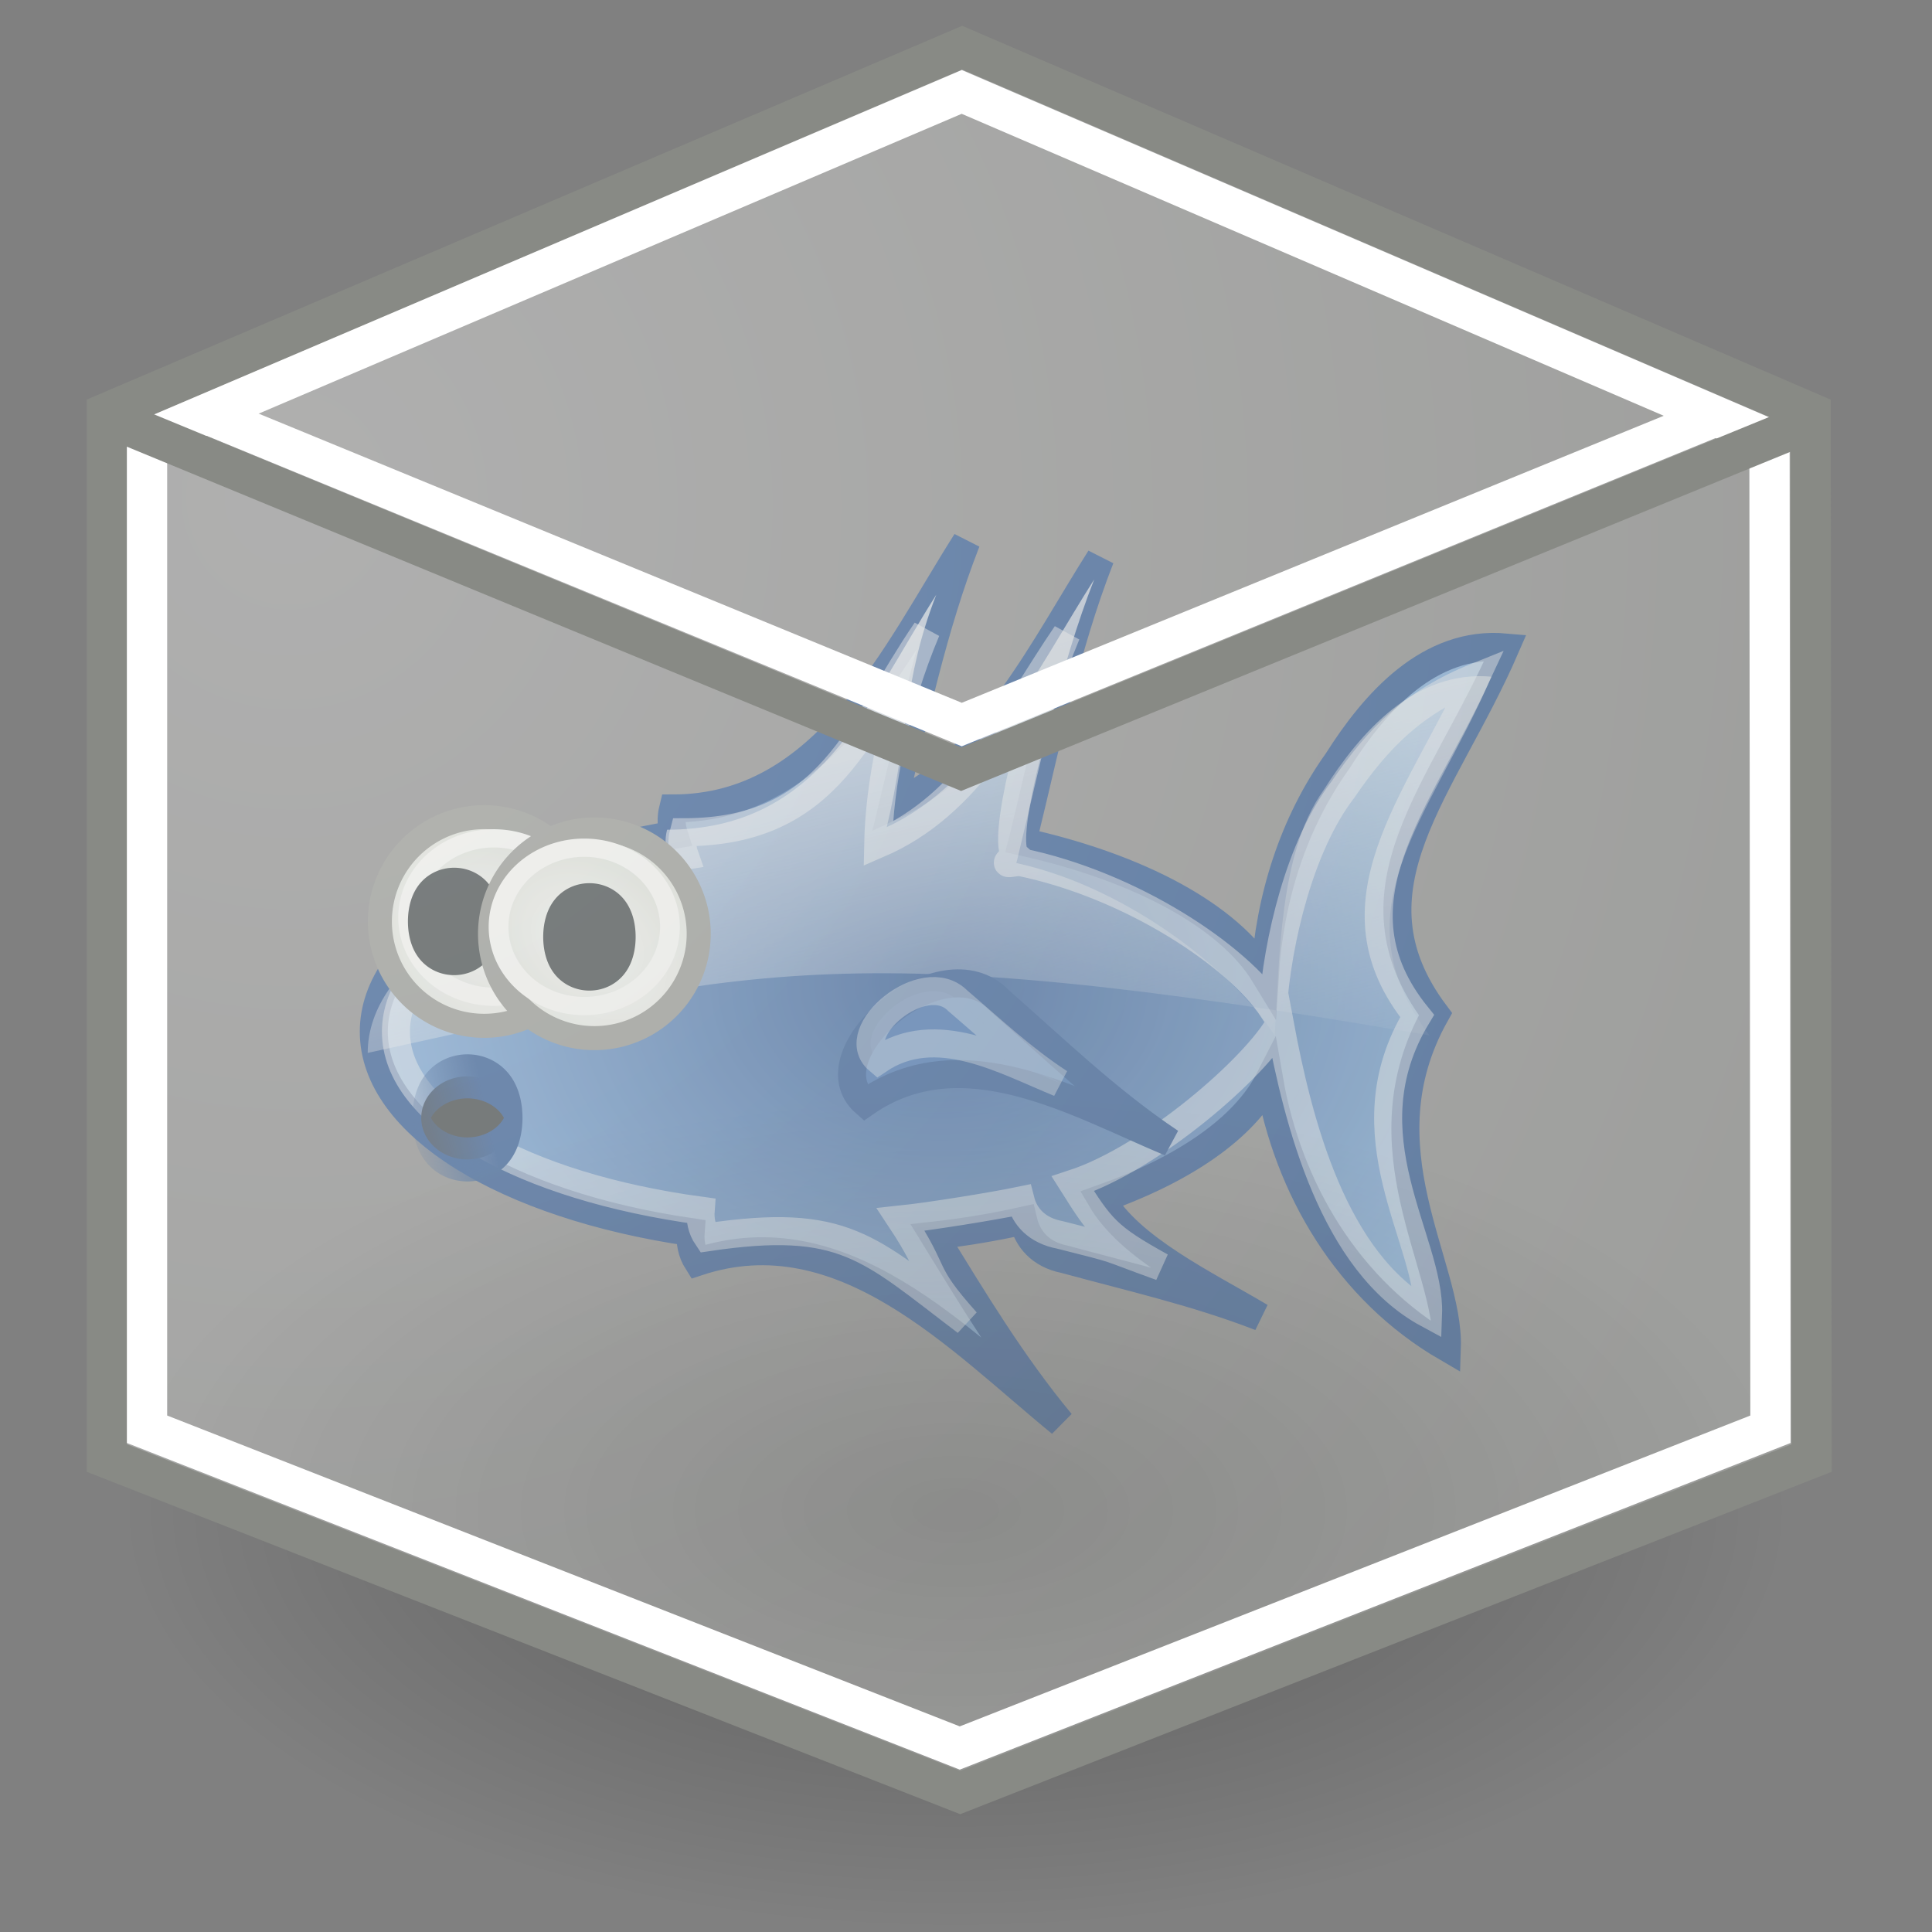 <?xml version="1.0" encoding="UTF-8" standalone="no"?>
<!-- Created with Inkscape (http://www.inkscape.org/) -->
<svg
   xmlns:dc="http://purl.org/dc/elements/1.1/"
   xmlns:cc="http://web.resource.org/cc/"
   xmlns:rdf="http://www.w3.org/1999/02/22-rdf-syntax-ns#"
   xmlns:svg="http://www.w3.org/2000/svg"
   xmlns="http://www.w3.org/2000/svg"
   xmlns:xlink="http://www.w3.org/1999/xlink"
   xmlns:sodipodi="http://sodipodi.sourceforge.net/DTD/sodipodi-0.dtd"
   xmlns:inkscape="http://www.inkscape.org/namespaces/inkscape"
   inkscape:export-ydpi="90.000000"
   inkscape:export-xdpi="90.000000"
   inkscape:export-filename="/home/jimmac/Desktop/wi-fi.png"
   width="48px"
   height="48px"
   id="svg11300"
   sodipodi:version="0.32"
   inkscape:version="0.45"
   sodipodi:docbase="/home/andrew/Desktop"
   sodipodi:docname="fish in cube.svg"
   inkscape:output_extension="org.inkscape.output.svg.inkscape"
   sodipodi:modified="true">
  <rect width="100%" height="100%" fill="#808080" stroke="none"/>
  <defs
     id="defs3">
    <linearGradient
       id="linearGradient3153">
      <stop
         style="stop-color:#f9f9f8;stop-opacity:0.392;"
         offset="0"
         id="stop3155" />
      <stop
         style="stop-color:#cdcfca;stop-opacity:0.392;"
         offset="1"
         id="stop3157" />
    </linearGradient>
    <linearGradient
       inkscape:collect="always"
       id="linearGradient6482">
      <stop
         style="stop-color:#000000;stop-opacity:1;"
         offset="0"
         id="stop6484" />
      <stop
         style="stop-color:#000000;stop-opacity:0;"
         offset="1"
         id="stop6486" />
    </linearGradient>
    <radialGradient
       inkscape:collect="always"
       xlink:href="#linearGradient6482"
       id="radialGradient6488"
       cx="13.03"
       cy="-7.007"
       fx="13.03"
       fy="-7.007"
       r="18.143"
       gradientTransform="matrix(1,0,0,0.395,0,-4.236)"
       gradientUnits="userSpaceOnUse" />
    <linearGradient
       id="linearGradient2338">
      <stop
         id="stop2340"
         offset="0"
         style="stop-color:#3465a4;stop-opacity:1" />
      <stop
         id="stop2342"
         offset="1"
         style="stop-color:#3465a4;stop-opacity:0" />
    </linearGradient>
    <linearGradient
       inkscape:collect="always"
       xlink:href="#linearGradient2338"
       id="linearGradient12425"
       x1="23.188"
       y1="33.688"
       x2="23.188"
       y2="19.278"
       gradientUnits="userSpaceOnUse"
       gradientTransform="matrix(1.104,0,0,-1.104,53.873,60.557)" />
    <radialGradient
       inkscape:collect="always"
       xlink:href="#linearGradient3153"
       id="radialGradient3159"
       cx="8.042"
       cy="13.534"
       fx="8.042"
       fy="13.534"
       r="19.677"
       gradientTransform="matrix(0.294,2.059,-1.954,0.279,31.208,-7.956)"
       gradientUnits="userSpaceOnUse" />
    <linearGradient
       id="linearGradient8121">
      <stop
         id="stop8123"
         offset="0"
         style="stop-color:#c2f491;stop-opacity:1;" />
      <stop
         id="stop8125"
         offset="1"
         style="stop-color:#73d216;stop-opacity:1;" />
    </linearGradient>
    <linearGradient
       id="linearGradient8132">
      <stop
         id="stop8134"
         offset="0"
         style="stop-color:#ff6666;stop-opacity:1;" />
      <stop
         id="stop8136"
         offset="1"
         style="stop-color:#cc0000;stop-opacity:1;" />
    </linearGradient>
    <linearGradient
       id="linearGradient8140">
      <stop
         id="stop8142"
         offset="0"
         style="stop-color:#95b5de;stop-opacity:1;" />
      <stop
         id="stop8144"
         offset="1"
         style="stop-color:#3465a4;stop-opacity:1;" />
    </linearGradient>
    <radialGradient
       r="4.357"
       fy="-5.429"
       fx="-22.286"
       cy="-5.429"
       cx="-22.286"
       gradientTransform="matrix(0.967,0.836,-0.654,0.757,-4.281,17.311)"
       gradientUnits="userSpaceOnUse"
       id="radialGradient4769"
       xlink:href="#linearGradient3657"
       inkscape:collect="always" />
    <radialGradient
       r="4.357"
       fy="-5.429"
       fx="-22.286"
       cy="-5.429"
       cx="-22.286"
       gradientTransform="matrix(0.967,0.836,-0.654,0.757,-4.281,17.311)"
       gradientUnits="userSpaceOnUse"
       id="radialGradient4767"
       xlink:href="#linearGradient3657"
       inkscape:collect="always" />
    <linearGradient
       gradientUnits="userSpaceOnUse"
       y2="15.72"
       x2="-57.929"
       y1="13.032"
       x1="-52.961"
       id="linearGradient4761"
       xlink:href="#linearGradient4755"
       inkscape:collect="always" />
    <linearGradient
       gradientTransform="translate(-20.286,-6.96)"
       gradientUnits="userSpaceOnUse"
       y2="39.429"
       x2="38.857"
       y1="12"
       x1="32.857"
       id="linearGradient4747"
       xlink:href="#linearGradient4741"
       inkscape:collect="always" />
    <radialGradient
       gradientUnits="userSpaceOnUse"
       gradientTransform="matrix(1,0,0,0.784,0,5.19)"
       r="20.703"
       fy="24.047"
       fx="23.359"
       cy="24.047"
       cx="23.359"
       id="radialGradient4739"
       xlink:href="#linearGradient4731"
       inkscape:collect="always" />
    <radialGradient
       r="4.357"
       fy="-5.429"
       fx="-22.286"
       cy="-5.429"
       cx="-22.286"
       gradientTransform="matrix(0.967,0.836,-0.654,0.757,-4.281,17.311)"
       gradientUnits="userSpaceOnUse"
       id="radialGradient4695"
       xlink:href="#linearGradient3657"
       inkscape:collect="always" />
    <radialGradient
       gradientTransform="matrix(0.967,0.836,-0.654,0.757,-4.281,17.311)"
       gradientUnits="userSpaceOnUse"
       r="4.357"
       fy="-5.429"
       fx="-22.286"
       cy="-5.429"
       cx="-22.286"
       id="radialGradient3663"
       xlink:href="#linearGradient3657"
       inkscape:collect="always" />
    <linearGradient
       id="linearGradient3657"
       inkscape:collect="always">
      <stop
         id="stop3659"
         offset="0"
         style="stop-color:#eeeeec;stop-opacity:1;" />
      <stop
         id="stop3661"
         offset="1"
         style="stop-color:#d3d7cf;stop-opacity:1" />
    </linearGradient>
    <linearGradient
       id="linearGradient4731"
       inkscape:collect="always">
      <stop
         id="stop4733"
         offset="0"
         style="stop-color:#204a87;stop-opacity:1" />
      <stop
         id="stop4735"
         offset="1"
         style="stop-color:#729fcf;stop-opacity:1" />
    </linearGradient>
    <linearGradient
       id="linearGradient4741"
       inkscape:collect="always">
      <stop
         id="stop4743"
         offset="0"
         style="stop-color:#eeeeec;stop-opacity:1;" />
      <stop
         id="stop4745"
         offset="1"
         style="stop-color:#eeeeec;stop-opacity:0;" />
    </linearGradient>
    <linearGradient
       id="linearGradient4755"
       inkscape:collect="always">
      <stop
         id="stop4757"
         offset="0"
         style="stop-color:#204a87;stop-opacity:1;" />
      <stop
         id="stop4759"
         offset="1"
         style="stop-color:#204a87;stop-opacity:0;" />
    </linearGradient>
    <linearGradient
       inkscape:collect="always"
       xlink:href="#linearGradient4741"
       id="linearGradient2807"
       gradientUnits="userSpaceOnUse"
       gradientTransform="matrix(0.696,0,0,0.696,-7.026,2.826)"
       x1="32.857"
       y1="12"
       x2="38.857"
       y2="39.429" />
    <radialGradient
       inkscape:collect="always"
       xlink:href="#linearGradient4731"
       id="radialGradient2810"
       gradientUnits="userSpaceOnUse"
       gradientTransform="matrix(0.696,0,0,0.546,7.09,11.281)"
       cx="23.359"
       cy="24.047"
       fx="23.359"
       fy="24.047"
       r="20.703" />
    <radialGradient
       inkscape:collect="always"
       xlink:href="#linearGradient3657"
       id="radialGradient2812"
       gradientUnits="userSpaceOnUse"
       gradientTransform="matrix(0.967,0.836,-0.654,0.757,-4.281,17.311)"
       cx="-22.286"
       cy="-5.429"
       fx="-22.286"
       fy="-5.429"
       r="4.357" />
    <radialGradient
       inkscape:collect="always"
       xlink:href="#linearGradient3657"
       id="radialGradient2814"
       gradientUnits="userSpaceOnUse"
       gradientTransform="matrix(0.967,0.836,-0.654,0.757,-4.281,17.311)"
       cx="-22.286"
       cy="-5.429"
       fx="-22.286"
       fy="-5.429"
       r="4.357" />
    <radialGradient
       inkscape:collect="always"
       xlink:href="#linearGradient3657"
       id="radialGradient2816"
       gradientUnits="userSpaceOnUse"
       gradientTransform="matrix(0.967,0.836,-0.654,0.757,-4.281,17.311)"
       cx="-22.286"
       cy="-5.429"
       fx="-22.286"
       fy="-5.429"
       r="4.357" />
    <radialGradient
       inkscape:collect="always"
       xlink:href="#linearGradient3657"
       id="radialGradient2818"
       gradientUnits="userSpaceOnUse"
       gradientTransform="matrix(0.967,0.836,-0.654,0.757,-4.281,17.311)"
       cx="-22.286"
       cy="-5.429"
       fx="-22.286"
       fy="-5.429"
       r="4.357" />
  </defs>
  <sodipodi:namedview
     stroke="#ef2929"
     fill="#eeeeec"
     id="base"
     pagecolor="#ffffff"
     bordercolor="#666666"
     borderopacity="0.255"
     inkscape:pageopacity="0.0"
     inkscape:pageshadow="2"
     inkscape:zoom="7.9999999"
     inkscape:cx="40.066008"
     inkscape:cy="16.221136"
     inkscape:current-layer="layer1"
     showgrid="false"
     inkscape:grid-bbox="true"
     inkscape:document-units="px"
     inkscape:showpageshadow="false"
     inkscape:window-width="1440"
     inkscape:window-height="821"
     inkscape:window-x="0"
     inkscape:window-y="27"
     showguides="true"
     inkscape:guide-bbox="true" />
  <g
     id="layer1"
     inkscape:label="Layer 1"
     inkscape:groupmode="layer">
    <path
       style="fill:url(#radialGradient2810);fill-opacity:1;stroke:#204a87;stroke-width:0.696;stroke-miterlimit:4;stroke-dasharray:none;stroke-opacity:1"
       d="M 24.008,13.454 C 22.259,16.209 20.522,20.084 16.724,20.086 C 16.664,20.329 16.68,20.536 16.745,20.738 C 12.398,21.464 9.287,23.371 9.287,25.631 C 9.287,27.965 12.593,29.944 17.159,30.611 C 17.141,30.852 17.181,31.11 17.333,31.35 C 20.938,30.156 23.829,33.288 26.357,35.352 C 25.142,33.887 24.184,32.291 23.204,30.698 C 23.977,30.611 24.72,30.485 25.422,30.328 C 25.527,30.779 25.847,31.166 26.444,31.285 C 28.104,31.737 29.738,32.107 31.315,32.72 C 29.919,31.89 28.084,31.025 27.357,29.785 C 29.411,29.062 30.92,28.024 31.532,26.827 C 32.003,29.542 33.493,32.055 35.947,33.481 C 36.017,31.427 33.8,28.52 35.664,25.196 C 33.327,22.083 35.869,19.63 37.404,16.085 C 35.504,15.914 34.149,17.459 33.229,18.912 C 32.126,20.456 31.544,22.321 31.424,24.218 C 30.536,22.761 28.307,21.553 25.4,20.912 C 25.415,20.854 25.434,20.8 25.444,20.738 C 26.018,18.407 26.456,16.119 27.336,13.867 C 25.952,16.046 24.58,18.911 22.182,20.021 C 22.721,17.795 23.167,15.608 24.008,13.454 z "
       id="path2684"
       sodipodi:nodetypes="cccsccccccccccccccccccc" />
    <path
       style="fill:url(#linearGradient2807);fill-opacity:1;stroke:#4e9a06;stroke-width:0.696;stroke-miterlimit:4;stroke-dasharray:none;stroke-opacity:0"
       d="M 23.261,14.777 C 21.512,17.532 20.371,20.612 16.573,20.614 C 16.513,20.857 16.529,21.064 16.595,21.267 C 12.247,21.992 9.136,23.899 9.136,26.159 C 18.575,24.107 20.721,23.178 35.513,25.724 C 33.176,22.611 35.519,20.357 37.054,16.812 C 35.155,16.641 33.8,18.186 32.879,19.639 C 31.777,21.183 31.791,23.843 31.671,25.74 C 30.783,24.283 28.156,22.081 25.25,21.441 C 25.265,21.382 25.284,21.328 25.293,21.267 C 25.867,18.935 26.306,16.648 27.185,14.395 C 25.801,16.574 24.43,19.439 22.031,20.549 C 22.57,18.323 22.42,16.932 23.261,14.777 z "
       id="path4719"
       sodipodi:nodetypes="ccccccccccccc" />
    <path
       style="opacity:0.466;fill:#eeeeec;fill-opacity:0;stroke:#eeeeec;stroke-width:0.696;stroke-miterlimit:4;stroke-dasharray:none;stroke-opacity:1"
       d="M 23.013,15.665 C 21.33,18.127 20.643,20.675 16.99,20.677 C 16.932,20.893 16.947,21.079 17.011,21.26 C 12.829,21.907 9.837,23.612 9.837,25.631 C 9.837,27.715 13.017,29.483 17.408,30.079 C 17.392,30.295 17.429,30.525 17.575,30.74 C 20.973,30.235 21.575,30.995 24.006,32.838 C 22.837,31.53 23.322,31.721 22.379,30.298 C 23.123,30.22 24.681,29.967 25.356,29.827 C 25.458,30.23 25.765,30.575 26.339,30.682 C 27.936,31.086 27.328,30.924 28.845,31.472 C 27.503,30.73 27.354,30.52 26.655,29.412 C 28.631,28.766 31.207,26.503 31.796,25.434 C 32.249,27.859 33.119,31.369 35.48,32.644 C 35.547,30.809 33.414,28.211 35.208,25.242 C 32.96,22.461 35.194,19.988 36.67,16.821 C 35.124,17.441 34.243,18.33 33.357,19.628 C 32.297,21.007 31.737,23.376 31.621,25.071 C 30.767,23.769 28.131,21.987 25.335,21.415 C 25.069,21.433 24.876,21.526 25.237,21.26 C 24.875,20.934 25.648,17.766 26.494,15.753 C 25.163,17.7 24.125,19.978 21.818,20.97 C 21.845,19.543 22.204,17.59 23.013,15.665 z "
       id="path4749"
       sodipodi:nodetypes="cccsccccccccccccccccccc" />
    <path
       sodipodi:type="arc"
       style="fill:url(#radialGradient2818);fill-opacity:1;stroke:#888a85;stroke-width:0.889;stroke-miterlimit:4;stroke-dasharray:none;stroke-opacity:1"
       id="path4693"
       sodipodi:cx="-22.428572"
       sodipodi:cy="-6.1428571"
       sodipodi:rx="3.8571429"
       sodipodi:ry="3.8571429"
       d="M -18.571 -6.143 A 3.857 3.857 0 1 1  -26.286,-6.143 A 3.857 3.857 0 1 1  -18.571 -6.143 z"
       transform="matrix(0.672,0,0,0.672,27.102,27.022)" />
    <path
       sodipodi:type="arc"
       style="fill:url(#radialGradient2816);fill-opacity:1;stroke:#eeeeec;stroke-width:0.889;stroke-miterlimit:4;stroke-dasharray:none;stroke-opacity:1"
       id="path4763"
       sodipodi:cx="-22.428572"
       sodipodi:cy="-6.1428571"
       sodipodi:rx="3.8571429"
       sodipodi:ry="3.8571429"
       d="M -18.571 -6.143 A 3.857 3.857 0 1 1  -26.286,-6.143 A 3.857 3.857 0 1 1  -18.571 -6.143 z"
       transform="matrix(0.552,0,0,0.51,24.649,25.929)" />
    <path
       sodipodi:type="arc"
       style="fill:#2e3436;fill-opacity:1;stroke:#2e3436;stroke-width:1.244;stroke-miterlimit:4;stroke-dasharray:none;stroke-opacity:1"
       id="path4699"
       sodipodi:cx="-54"
       sodipodi:cy="13.714286"
       sodipodi:rx="3.1428571"
       sodipodi:ry="1.1428572"
       d="M -50.857 13.714 A 3.143 1.143 0 1 1  -57.143,13.714 A 3.143 1.143 0 1 1  -50.857 13.714 z"
       transform="matrix(0.305,0,0,0.756,27.753,12.525)" />
    <path
       sodipodi:type="arc"
       style="fill:url(#radialGradient2814);fill-opacity:1;stroke:#888a85;stroke-width:0.889;stroke-miterlimit:4;stroke-dasharray:none;stroke-opacity:1"
       id="path3655"
       sodipodi:cx="-22.428572"
       sodipodi:cy="-6.1428571"
       sodipodi:rx="3.8571429"
       sodipodi:ry="3.8571429"
       d="M -18.571 -6.143 A 3.857 3.857 0 1 1  -26.286,-6.143 A 3.857 3.857 0 1 1  -18.571 -6.143 z"
       transform="matrix(0.672,0,0,0.672,29.839,27.328)" />
    <path
       sodipodi:type="arc"
       style="fill:url(#radialGradient2812);fill-opacity:1;stroke:#eeeeec;stroke-width:0.889;stroke-miterlimit:4;stroke-dasharray:none;stroke-opacity:1"
       id="path4765"
       sodipodi:cx="-22.428572"
       sodipodi:cy="-6.1428571"
       sodipodi:rx="3.8571429"
       sodipodi:ry="3.8571429"
       d="M -18.571 -6.143 A 3.857 3.857 0 1 1  -26.286,-6.143 A 3.857 3.857 0 1 1  -18.571 -6.143 z"
       transform="matrix(0.552,0,0,0.51,26.896,26.161)" />
    <path
       sodipodi:type="arc"
       style="fill:#2e3436;fill-opacity:1;stroke:#2e3436;stroke-width:1.244;stroke-miterlimit:4;stroke-dasharray:none;stroke-opacity:1"
       id="path4697"
       sodipodi:cx="-54"
       sodipodi:cy="13.714286"
       sodipodi:rx="3.1428571"
       sodipodi:ry="1.1428572"
       d="M -50.857 13.714 A 3.143 1.143 0 1 1  -57.143,13.714 A 3.143 1.143 0 1 1  -50.857 13.714 z"
       transform="matrix(0.305,0,0,0.756,31.114,12.909)" />
    <path
       style="fill:#3465a4;fill-opacity:1;stroke:#204a87;stroke-width:0.696;stroke-miterlimit:4;stroke-dasharray:none;stroke-opacity:1"
       d="M 29.076,28.384 C 26.743,27.407 23.911,25.718 21.494,27.399 C 20.13,26.203 23.407,23.366 24.823,24.852 C 26.221,26.08 27.519,27.341 29.076,28.384 z "
       id="path4683" />
    <path
       style="opacity:0.35;fill:#3465a4;fill-opacity:1;stroke:#eeeeec;stroke-width:0.696;stroke-miterlimit:4;stroke-dasharray:none;stroke-opacity:1"
       d="M 26.322,26.904 C 24.937,26.339 23.256,25.364 21.821,26.335 C 21.012,25.645 22.957,24.007 23.797,24.865 C 24.627,25.574 25.398,26.301 26.322,26.904 z "
       id="path4753" />
    <path
       sodipodi:type="arc"
       style="fill:#2e3436;fill-opacity:1;stroke:url(#linearGradient4761);stroke-width:1.212;stroke-miterlimit:4;stroke-dasharray:none;stroke-opacity:1"
       id="path4691"
       sodipodi:cx="-54"
       sodipodi:cy="13.714286"
       sodipodi:rx="3.1428571"
       sodipodi:ry="1.1428572"
       d="M -50.857 13.714 A 3.143 1.143 0 1 1  -57.143,13.714 A 3.143 1.143 0 1 1  -50.857 13.714 z"
       transform="matrix(0.365,0,0,0.903,31.323,15.39)" />
    <path
       sodipodi:type="arc"
       style="opacity:0.3;fill:url(#radialGradient6488);fill-opacity:1;fill-rule:evenodd;stroke:none;stroke-width:1;stroke-linecap:round;stroke-linejoin:round;stroke-miterlimit:4;stroke-dasharray:none;stroke-dashoffset:0;stroke-opacity:1"
       id="path5511"
       sodipodi:cx="13.030141"
       sodipodi:cy="-7.0069871"
       sodipodi:rx="18.143234"
       sodipodi:ry="7.1748242"
       d="M 31.173 -7.007 A 18.143 7.175 0 1 1  -5.113,-7.007 A 18.143 7.175 0 1 1  31.173 -7.007 z"
       transform="matrix(1.139,0,0,1.446,8.901,47.654)" />
    <path
       style="fill:url(#radialGradient3159);fill-opacity:1;fill-rule:evenodd;stroke:#888a85;stroke-width:1;stroke-linecap:butt;stroke-linejoin:miter;stroke-miterlimit:4;stroke-dasharray:none;stroke-dashoffset:0;stroke-opacity:1"
       d="M 23.905,1.185 L 2.654,10.258 L 2.654,36.225 L 23.856,44.536 L 45.009,36.225 L 44.984,10.258 L 23.905,1.185 z "
       id="rect2370"
       sodipodi:nodetypes="ccccccc" />
    <path
       style="fill:url(#linearGradient12425);fill-opacity:1;fill-rule:evenodd;stroke:none;stroke-width:1px;stroke-linecap:butt;stroke-linejoin:miter;stroke-opacity:1"
       d="M 61.189,23.367 L 61.189,27.369 L 77.201,34.062 L 77.132,29.956 L 61.189,23.367 z M 97.769,23.505 L 82.654,29.922 L 82.723,33.958 L 97.769,27.645 L 97.769,23.505 z "
       id="path11448"
       sodipodi:nodetypes="cccccccccc" />
    <path
       sodipodi:type="inkscape:offset"
       inkscape:radius="-1.2953277"
       inkscape:original="M 128.53125 -62.96875 L 101.53125 -51.4375 L 101.53125 -18.4375 L 128.46875 -7.875 L 155.34375 -18.4375 L 155.3125 -51.4375 L 128.53125 -62.96875 z "
       style="fill:none;fill-opacity:1;fill-rule:evenodd;stroke:#ffffff;stroke-width:1.271;stroke-linecap:butt;stroke-linejoin:miter;stroke-miterlimit:4;stroke-dasharray:none;stroke-dashoffset:0;stroke-opacity:1"
       id="path8463"
       d="M 128.531,-61.562 L 102.812,-50.594 L 102.812,-19.344 L 128.469,-9.281 L 154.062,-19.344 L 154.031,-50.594 L 128.531,-61.562 z "
       transform="matrix(0.787,0,0,0.787,-77.26,50.733)" />
    <path
       id="path17284"
       d="M 5.142,10.289 L 23.895,18.001 L 42.482,10.401"
       style="fill:none;fill-rule:evenodd;stroke:#ffffff;stroke-width:1;stroke-linecap:butt;stroke-linejoin:miter;stroke-miterlimit:4;stroke-dasharray:none;stroke-opacity:1"
       sodipodi:nodetypes="ccc" />
    <path
       style="fill:none;fill-rule:evenodd;stroke:#888a85;stroke-width:1;stroke-linecap:butt;stroke-linejoin:miter;stroke-miterlimit:4;stroke-dasharray:none;stroke-opacity:1"
       d="M 3.087,10.53 L 23.88,19.111 L 44.828,10.543"
       id="path8465"
       sodipodi:nodetypes="ccc" />
  </g>
</svg>

